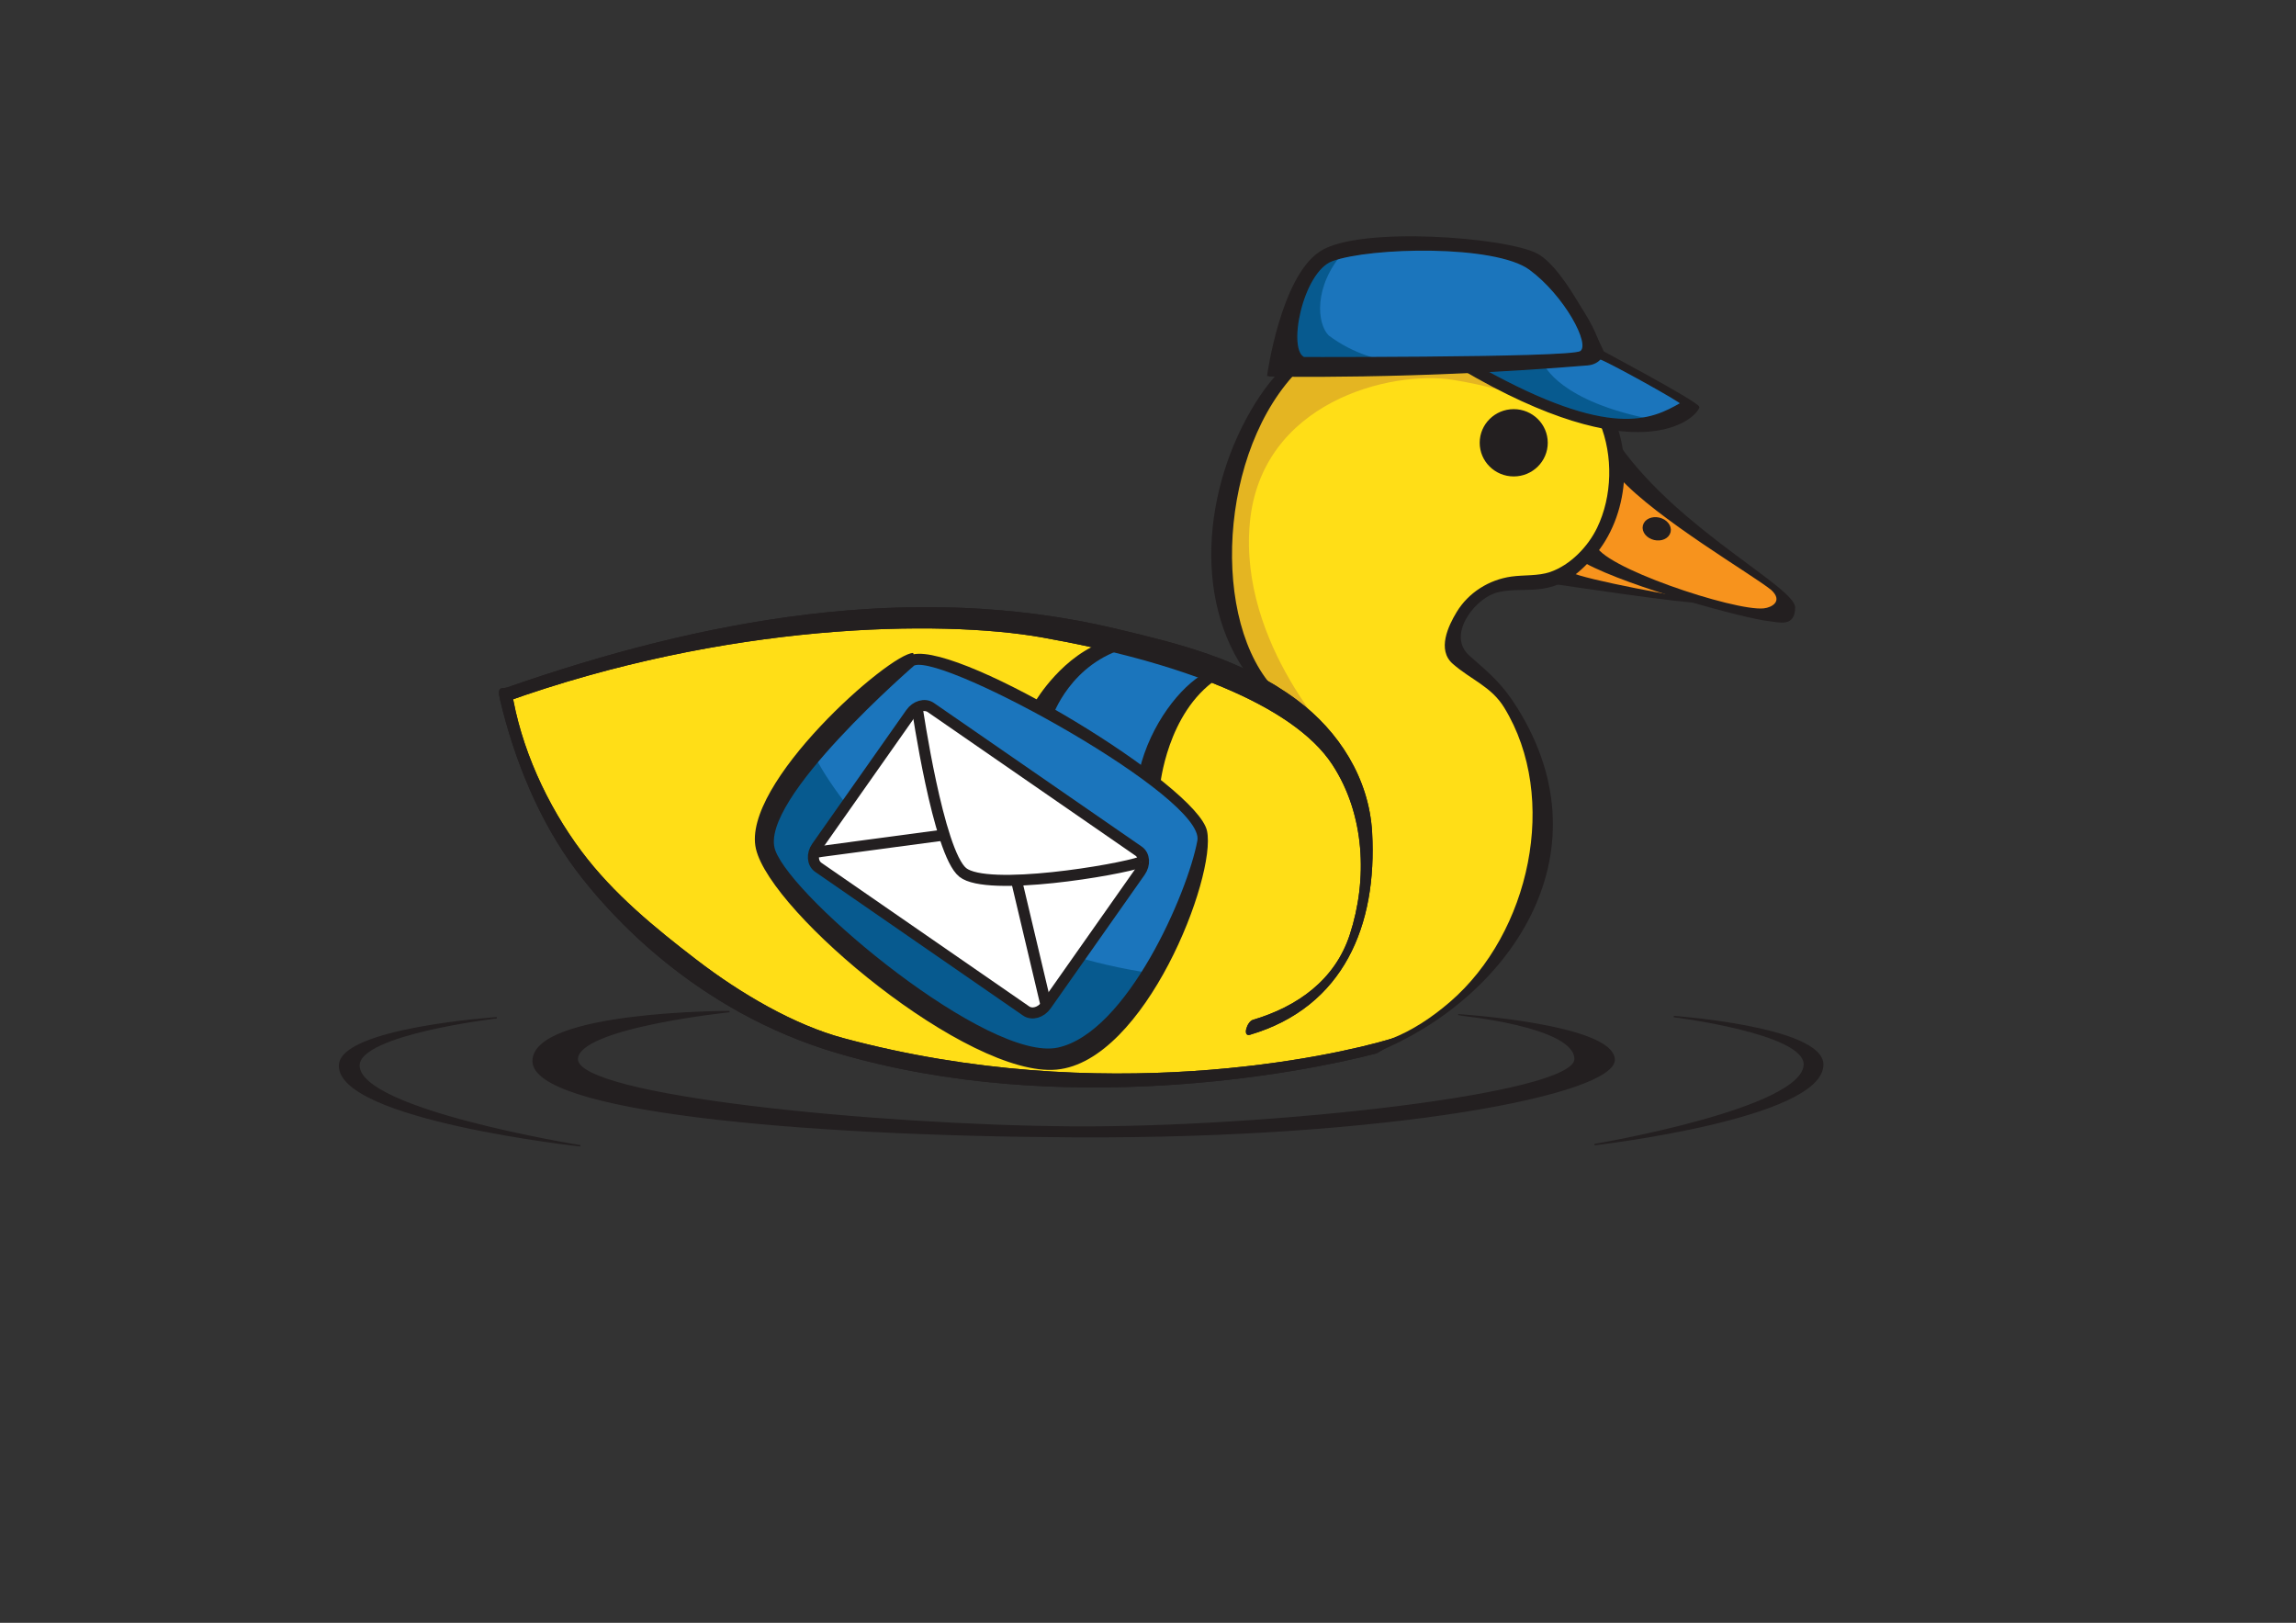 <?xml version="1.0" encoding="UTF-8" standalone="no"?>
<!-- Created with Inkscape (http://www.inkscape.org/) -->

<svg
   xmlns:dc="http://purl.org/dc/elements/1.1/"
   xmlns:cc="http://creativecommons.org/ns#"
   xmlns:rdf="http://www.w3.org/1999/02/22-rdf-syntax-ns#"
   xmlns:svg="http://www.w3.org/2000/svg"
   xmlns="http://www.w3.org/2000/svg"
   xmlns:sodipodi="http://sodipodi.sourceforge.net/DTD/sodipodi-0.dtd"
   xmlns:inkscape="http://www.inkscape.org/namespaces/inkscape"
   version="1.1"
   id="svg2"
   xml:space="preserve"
   width="554.667"
   height="392"
   viewBox="0 0 554.667 392"
   sodipodi:docname="Mail_Drake_V1.0.svg"
   inkscape:version="0.92.1 r15371"><rect x="0" y="0" width="554.667" height="392" fill="#333333" stroke="none"/><defs
     id="defs6"><clipPath
       clipPathUnits="userSpaceOnUse"
       id="clipPath18"><path
         d="M 0,294 H 416 V 0 H 0 Z"
         id="path16"
         inkscape:connector-curvature="0" /></clipPath><clipPath
       clipPathUnits="userSpaceOnUse"
       id="clipPath50"><path
         d="M 0,294 H 416 V 0 H 0 Z"
         id="path48"
         inkscape:connector-curvature="0" /></clipPath><clipPath
       clipPathUnits="userSpaceOnUse"
       id="clipPath62"><path
         d="m 139,109.333 c 39.333,-18.666 95.833,-9.5 110.333,-5.666 v 0 C 267.5,112 277.75,123.75 279,142.75 v 0 c -8.75,-27 -65.669,-35.592 -105.666,-25.083 v 0 C 111.167,134 101.75,153 92,167.666 v 0 c 0,0 7.667,-39.666 47,-58.333"
         id="path60"
         inkscape:connector-curvature="0" /></clipPath><clipPath
       clipPathUnits="userSpaceOnUse"
       id="clipPath70"><path
         d="M -32768,32767 H 32767 V -32768 H -32768 Z"
         id="path68"
         inkscape:connector-curvature="0" /></clipPath><radialGradient
       fx="0"
       fy="0"
       cx="0"
       cy="0"
       r="1"
       gradientUnits="userSpaceOnUse"
       gradientTransform="matrix(70.552,0,0,-564.415,185.5,132.84)"
       spreadMethod="pad"
       id="radialGradient76"><stop
         style="stop-opacity:0.4;stop-color:#ffffff"
         offset="0"
         id="stop72" /><stop
         style="stop-opacity:1;stop-color:#ffffff"
         offset="1"
         id="stop74" /></radialGradient><mask
       maskUnits="userSpaceOnUse"
       x="0"
       y="0"
       width="1"
       height="1"
       id="mask78"><g
         id="g88"><g
           clip-path="url(#clipPath70)"
           id="g86"><g
             id="g84"><g
               id="g82"><path
                 d="M -32768,32767 H 32767 V -32768 H -32768 Z"
                 style="fill:url(#radialGradient76);stroke:none"
                 id="path80"
                 inkscape:connector-curvature="0" /></g></g></g></g></mask><radialGradient
       fx="0"
       fy="0"
       cx="0"
       cy="0"
       r="1"
       gradientUnits="userSpaceOnUse"
       gradientTransform="matrix(70.552,0,0,-564.415,185.5,132.84)"
       spreadMethod="pad"
       id="radialGradient98"><stop
         style="stop-opacity:1;stop-color:#eec918"
         offset="0"
         id="stop94" /><stop
         style="stop-opacity:1;stop-color:#e4b522"
         offset="1"
         id="stop96" /></radialGradient><clipPath
       clipPathUnits="userSpaceOnUse"
       id="clipPath108"><path
         d="M 0,294 H 416 V 0 H 0 Z"
         id="path106"
         inkscape:connector-curvature="0" /></clipPath><clipPath
       clipPathUnits="userSpaceOnUse"
       id="clipPath160"><path
         d="M 0,294 H 416 V 0 H 0 Z"
         id="path158"
         inkscape:connector-curvature="0" /></clipPath><clipPath
       clipPathUnits="userSpaceOnUse"
       id="clipPath220"><path
         d="M 0,294 H 416 V 0 H 0 Z"
         id="path218"
         inkscape:connector-curvature="0" /></clipPath></defs><sodipodi:namedview
     pagecolor="#ffffff"
     bordercolor="#666666"
     borderopacity="1"
     objecttolerance="10"
     gridtolerance="10"
     guidetolerance="10"
     inkscape:pageopacity="0"
     inkscape:pageshadow="2"
     inkscape:window-width="1920"
     inkscape:window-height="1016"
     id="namedview4"
     showgrid="false"
     inkscape:zoom="2"
     inkscape:cx="280.15538"
     inkscape:cy="196"
     inkscape:window-x="0"
     inkscape:window-y="27"
     inkscape:window-maximized="1"
     inkscape:current-layer="g10" /><g
     id="g10"
     inkscape:groupmode="layer"
     inkscape:label="Background"
     transform="matrix(1.333,0,0,-1.333,0,392)"><g
       id="g12"><g
         id="g14"
         clip-path="url(#clipPath18)"><g
           id="g20"
           transform="translate(292.534,102.165)"><path
             d="m 0,0 c 0.5,-6.25 -40.667,-14.352 -97.75,-14.067 -50.533,0.252 -98.167,4.701 -98.167,13.701 0,9 35.584,8.966 35.584,8.966 0,0 -27.584,-2.861 -27.584,-8.633 0,-6.75 54.317,-12.034 89.567,-12.284 35.25,-0.25 91.267,5.817 91.267,12.317 0,6.021 -21.084,8.017 -21.084,8.017 C -28.167,8.017 -0.5,6.25 0,0"
             style="fill:#231f20;fill-opacity:1;fill-rule:nonzero;stroke:none"
             id="path22"
             inkscape:connector-curvature="0" /></g><g
           id="g24"
           transform="translate(292.534,102.165)"><path
             d="m 0,0 c 0.5,-6.25 -40.667,-14.352 -97.75,-14.067 -50.533,0.252 -98.167,4.701 -98.167,13.701 0,9 35.584,8.966 35.584,8.966 0,0 -27.584,-2.861 -27.584,-8.633 0,-6.75 54.317,-12.034 89.567,-12.284 35.25,-0.25 91.267,5.817 91.267,12.317 0,6.021 -21.084,8.017 -21.084,8.017 C -28.167,8.017 -0.5,6.25 0,0 Z"
             style="fill:none;stroke:#231f20;stroke-width:0.25;stroke-linecap:butt;stroke-linejoin:miter;stroke-miterlimit:10;stroke-dasharray:none;stroke-opacity:1"
             id="path26"
             inkscape:connector-curvature="0" /></g><g
           id="g28"
           transform="translate(303.333,109.864)"><path
             d="m 0,0 c 0,0 26.885,-1.928 27,-8.65 0.167,-9.779 -41.357,-14.554 -41.357,-14.554 0,0 38.024,6.441 38.024,14.554 C 23.667,-2.927 0,0 0,0"
             style="fill:#231f20;fill-opacity:1;fill-rule:nonzero;stroke:none"
             id="path30"
             inkscape:connector-curvature="0" /></g><g
           id="g32"
           transform="translate(303.333,109.864)"><path
             d="m 0,0 c 0,0 26.885,-1.928 27,-8.65 0.167,-9.779 -41.357,-14.554 -41.357,-14.554 0,0 38.024,6.441 38.024,14.554 C 23.667,-2.927 0,0 0,0 Z"
             style="fill:none;stroke:#231f20;stroke-width:0.25;stroke-linecap:butt;stroke-linejoin:miter;stroke-miterlimit:10;stroke-dasharray:none;stroke-opacity:1"
             id="path34"
             inkscape:connector-curvature="0" /></g><g
           id="g36"
           transform="translate(90.027,109.647)"><path
             d="m 0,0 c 0,0 -28.371,-1.928 -28.492,-8.65 -0.176,-9.779 43.642,-14.554 43.642,-14.554 0,0 -40.124,6.441 -40.124,14.554 C -24.974,-2.927 0,0 0,0"
             style="fill:#231f20;fill-opacity:1;fill-rule:nonzero;stroke:none"
             id="path38"
             inkscape:connector-curvature="0" /></g><g
           id="g40"
           transform="translate(90.027,109.647)"><path
             d="m 0,0 c 0,0 -28.371,-1.928 -28.492,-8.65 -0.176,-9.779 43.642,-14.554 43.642,-14.554 0,0 -40.124,6.441 -40.124,14.554 C -24.974,-2.927 0,0 0,0 Z"
             style="fill:none;stroke:#231f20;stroke-width:0.25;stroke-linecap:butt;stroke-linejoin:miter;stroke-miterlimit:10;stroke-dasharray:none;stroke-opacity:1"
             id="path42"
             inkscape:connector-curvature="0" /></g></g></g><g
       id="g44"><g
         id="g46"
         clip-path="url(#clipPath50)"><g
           id="g52"
           transform="translate(234.667,228.667)"><path
             d="m 0,0 c 0,0 -13,-16 -12.667,-30.333 0.334,-14.334 0.792,-22.98 10.73,-31.824 C 8,-71 -17.37,-49.704 -56.333,-47.333 -100.167,-44.667 -143,-60.667 -143,-60.667 c 0,0 6.296,-47.909 62.167,-64.166 40.666,-11.834 76.5,-2.967 94.666,0.5 C 32,-120.867 43,-98.333 45,-84.667 47,-71 39,-60.5 31.333,-54.5 c -6.499,5.086 1.085,13.9 7.167,14 10.167,0.167 18.327,6.579 19.5,14.5 1.333,9 -2.667,21.15 -8,23.816 C 44.667,0.483 23,16.333 0,0"
             style="fill:#ffde17;fill-opacity:1;fill-rule:nonzero;stroke:none"
             id="path54"
             inkscape:connector-curvature="0" /></g></g></g><g
       id="g56"><g
         id="g58"
         clip-path="url(#clipPath62)"><g
           id="g64"><g
             id="g66" /><g
             id="g90"
             mask="url(#mask78)"><g
               id="g92"><path
                 d="m 139,109.333 c 39.333,-18.666 95.833,-9.5 110.333,-5.666 v 0 C 267.5,112 277.75,123.75 279,142.75 v 0 c -8.75,-27 -65.669,-35.592 -105.666,-25.083 v 0 C 111.167,134 101.75,153 92,167.666 v 0 c 0,0 7.667,-39.666 47,-58.333"
                 style="fill:url(#radialGradient98);stroke:none"
                 id="path100"
                 inkscape:connector-curvature="0" /></g></g></g></g></g><g
       id="g102"><g
         id="g104"
         clip-path="url(#clipPath108)"><g
           id="g110"
           transform="translate(242.5,159)"><path
             d="m 0,0 c 0,0 -18,18.25 -16,40.25 2,22 25.5,27.75 36.75,26 11.25,-1.75 24.75,-7 28,-9.5 0,5.75 -4.5,9.699 -4.5,9.699 0,0 -17,10.868 -30.75,10.618 C -0.25,76.817 -12.723,68.911 -17.25,55.25 -31.5,12.25 0,0 0,0"
             style="fill:#e4b522;fill-opacity:1;fill-rule:nonzero;stroke:none"
             id="path112"
             inkscape:connector-curvature="0" /></g><g
           id="g114"
           transform="translate(282.75,189.75)"><path
             d="m 0,0 c 0,0 16.375,-3.625 20.875,-3.875 4.5,-0.25 -7.125,2 -15.125,8.75 C 3.25,2.5 0,0 0,0"
             style="fill:#f7931d;fill-opacity:1;fill-rule:nonzero;stroke:none"
             id="path116"
             inkscape:connector-curvature="0" /></g><g
           id="g118"
           transform="translate(292.75,211.75)"><path
             d="m 0,0 c 0,0 16.25,-16.25 30,-25.25 1.375,-3 1.875,-0.875 0.25,-2.75 -1.625,-1.875 -12.5,-0.75 -34.5,9.5 C 0,-6.75 0.75,-16.25 0,0"
             style="fill:#f7931d;fill-opacity:1;fill-rule:nonzero;stroke:none"
             id="path120"
             inkscape:connector-curvature="0" /></g><g
           id="g122"
           transform="translate(230.284,170.016)"><path
             d="m 0,0 c -11.25,13.417 -8.926,45.083 6.781,58.624 7.591,6.545 17.663,7.935 27.164,5.586 9.652,-2.387 21.662,-6.967 25.715,-16.83 2.426,-5.902 2.261,-13.243 -0.498,-18.959 -1.66,-3.44 -4.871,-6.768 -8.526,-8.022 C 48.481,19.66 45.884,19.894 43.629,19.579 39.562,19.011 35.838,16.674 33.701,13.141 32.186,10.637 30.112,6.295 33,3.769 c 3.336,-2.919 6.977,-4.108 9.317,-7.925 10.049,-16.394 4.65,-40.86 -9.799,-53.324 -3.199,-2.759 -6.838,-5.22 -10.796,-6.738 -1.369,-0.525 -4.478,-3.196 -2.662,-2.463 23.672,9.548 42.465,35.506 25.646,62.449 -2.732,4.376 -4.953,6.207 -8.656,9.448 -4.123,3.607 0.641,9.907 4.401,11.286 2.323,0.852 5.397,0.542 7.826,0.758 4.568,0.406 7.357,2.598 10.26,5.907 6.449,7.349 7.364,19.551 2.359,27.587 C 56.083,58.484 48.225,61.184 40.028,64.1 31.605,67.096 22.767,68.363 14.257,64.891 6.595,61.765 1.575,58.003 -2.761,51.05 -12.27,35.8 -14.533,13.984 -2.773,-0.06 c 1.103,-1.318 2.777,-1.477 1.99,-0.123 z"
             style="fill:#231f20;fill-opacity:1;fill-rule:nonzero;stroke:none"
             id="path124"
             inkscape:connector-curvature="0" /></g><g
           id="g126"
           transform="translate(226.552,106.568)"><path
             d="m 0,0 c 16.992,5.036 23.058,19.848 22.118,36.673 -0.547,9.789 -6.042,18.365 -13.672,24.026 -9.998,7.416 -21.219,10.133 -32.765,12.882 -36.964,8.799 -75.093,1.652 -110.31,-10.643 -0.898,-0.314 -1.923,0.411 -1.295,-2.244 2.585,-10.923 7.123,-22.02 13.786,-30.906 5.55,-7.401 21.232,-25.472 47.403,-33.145 40.516,-11.878 83.683,-3.677 97.683,-0.011 0.133,0.035 6.203,3.702 2.333,2.55 -10.083,-3 -51.944,-12.434 -98.984,0.206 -8.849,2.377 -18.517,7.981 -26.598,14.183 -7.598,5.831 -15.077,11.95 -20.85,19.649 -6.246,8.33 -11.094,18.891 -12.691,29.263 -0.432,-0.747 -0.864,-1.495 -1.295,-2.243 40.251,14.442 78.938,15.023 97.399,11.766 C -13.235,67.682 7.753,59.911 14.923,48.928 20.816,39.901 21.346,28.148 18.064,18.119 15.363,9.867 8.517,5.071 0.508,2.698 -0.56,2.381 -1.448,-0.429 0,0"
             style="fill:#231f20;fill-opacity:1;fill-rule:nonzero;stroke:none"
             id="path128"
             inkscape:connector-curvature="0" /></g><g
           id="g130"
           transform="translate(293.667,213.167)"><path
             d="m 0,0 c 11,-15.333 31.667,-25.5 31.667,-29.167 0,-3.666 -3,-2.666 -4.667,-2.5 -4.325,0.433 -25.333,6.167 -33.333,10.5 -1.144,1.733 1.658,4.901 1.833,3.5 0.5,-4 25.226,-12.252 30.5,-11.666 1.5,0.166 3.5,1.333 1.333,3.333 -3.5,2.833 -20.666,12.833 -27.5,20.333 C -0.167,-2.667 0,0 0,0"
             style="fill:#231f20;fill-opacity:1;fill-rule:nonzero;stroke:none"
             id="path132"
             inkscape:connector-curvature="0" /></g><g
           id="g134"
           transform="translate(302.277,197.77)"><path
             d="m 0,0 c -0.202,-0.851 -1.273,-1.326 -2.392,-1.061 -1.12,0.266 -1.864,1.17 -1.663,2.021 0.202,0.851 1.273,1.326 2.393,1.061 C -0.543,1.756 0.202,0.851 0,0"
             style="fill:#231f20;fill-opacity:1;fill-rule:nonzero;stroke:none"
             id="path136"
             inkscape:connector-curvature="0" /></g><g
           id="g138"
           transform="translate(302.277,197.77)"><path
             d="m 0,0 c -0.202,-0.851 -1.273,-1.326 -2.392,-1.061 -1.12,0.266 -1.864,1.17 -1.663,2.021 0.202,0.851 1.273,1.326 2.393,1.061 C -0.543,1.756 0.202,0.851 0,0 Z"
             style="fill:none;stroke:#231f20;stroke-width:1;stroke-linecap:butt;stroke-linejoin:miter;stroke-miterlimit:10;stroke-dasharray:none;stroke-opacity:1"
             id="path140"
             inkscape:connector-curvature="0" /></g><g
           id="g142"
           transform="translate(280,213.836)"><path
             d="m 0,0 c 0,-3.091 -2.537,-5.597 -5.667,-5.597 -3.129,0 -5.666,2.506 -5.666,5.597 0,3.091 2.537,5.597 5.666,5.597 C -2.537,5.597 0,3.091 0,0"
             style="fill:#231f20;fill-opacity:1;fill-rule:nonzero;stroke:none"
             id="path144"
             inkscape:connector-curvature="0" /></g><g
           id="g146"
           transform="translate(280,213.836)"><path
             d="m 0,0 c 0,-3.091 -2.537,-5.597 -5.667,-5.597 -3.129,0 -5.666,2.506 -5.666,5.597 0,3.091 2.537,5.597 5.666,5.597 C -2.537,5.597 0,3.091 0,0 Z"
             style="fill:none;stroke:#231f20;stroke-width:1;stroke-linecap:butt;stroke-linejoin:miter;stroke-miterlimit:10;stroke-dasharray:none;stroke-opacity:1"
             id="path148"
             inkscape:connector-curvature="0" /></g><g
           id="g150"
           transform="translate(282.167,188.167)"><path
             d="M 0,0 C 0,0 23.167,-3.5 26,-3.333 28.833,-3.167 24,-2.5 24,-2.5 24,-2.5 4.95,0.801 2.283,2.301 -0.383,3.801 0,0 0,0"
             style="fill:#231f20;fill-opacity:1;fill-rule:nonzero;stroke:none"
             id="path152"
             inkscape:connector-curvature="0" /></g></g></g><g
       id="g4810"><g
         transform="translate(165.716,174.6)"
         id="g162"><path
           inkscape:connector-curvature="0"
           id="path164"
           style="fill:#1b75bc;fill-opacity:1;fill-rule:nonzero;stroke:none"
           d="m 0,0 c 0,0 -28.717,-22.934 -27.717,-32.934 1,-10 39.667,-40 51.667,-40 12,0 31.333,33.667 27.717,41.901 C 46.912,-20.209 10.667,0.417 0,0" /></g><g
         transform="translate(165.716,174.6)"
         id="g166"><path
           inkscape:connector-curvature="0"
           id="path168"
           style="fill:none;stroke:#231f20;stroke-width:0.25;stroke-linecap:butt;stroke-linejoin:miter;stroke-miterlimit:10;stroke-dasharray:none;stroke-opacity:1"
           d="m 0,0 c 0,0 -28.717,-22.934 -27.717,-32.934 1,-10 39.667,-40 51.667,-40 12,0 31.333,33.667 27.717,41.901 C 46.912,-20.209 10.667,0.417 0,0 Z" /></g><g
         transform="translate(147.333,157.667)"
         id="g170"><path
           inkscape:connector-curvature="0"
           id="path172"
           style="fill:#075a8f;fill-opacity:1;fill-rule:nonzero;stroke:none"
           d="m 0,0 c 0,0 -10.667,-11.333 -9.333,-16 1.333,-4.667 30.642,-39.124 51.666,-40 8,-0.333 16,9.667 19.334,16 C 15.333,-33.333 0,0 0,0" /></g><g
         transform="translate(203.333,177.667)"
         id="g174"><path
           inkscape:connector-curvature="0"
           id="path176"
           style="fill:#1b75bc;fill-opacity:1;fill-rule:nonzero;stroke:none"
           d="M 0,0 C 0,0 -19.333,-9 -14.667,-12.667 -10,-16.333 -0.333,-22.667 4.667,-25 7,-19 8.083,-12.417 15.042,-5.542 6,1 0,0 0,0" /></g><g
         transform="translate(189.578,111.9)"
         id="g178"><path
           inkscape:connector-curvature="0"
           id="path180"
           style="fill:#ffffff;fill-opacity:1;fill-rule:nonzero;stroke:none"
           d="M 0,0 C -0.921,-1.309 -2.54,-1.767 -3.615,-1.024 L -41.271,25 c -1.076,0.744 -1.201,2.407 -0.28,3.716 l 17.048,24.227 c 0.921,1.309 2.54,1.768 3.615,1.024 L 16.768,27.943 c 1.076,-0.743 1.201,-2.407 0.28,-3.716 z" /></g><g
         transform="translate(189.578,111.9)"
         id="g182"><path
           inkscape:connector-curvature="0"
           id="path184"
           style="fill:none;stroke:#231f20;stroke-width:2;stroke-linecap:butt;stroke-linejoin:miter;stroke-miterlimit:10;stroke-dasharray:none;stroke-opacity:1"
           d="M 0,0 C -0.921,-1.309 -2.54,-1.767 -3.615,-1.024 L -41.271,25 c -1.076,0.744 -1.201,2.407 -0.28,3.716 l 17.048,24.227 c 0.921,1.309 2.54,1.768 3.615,1.024 L 16.768,27.943 c 1.076,-0.743 1.201,-2.407 0.28,-3.716 z" /></g><g
         transform="translate(189.578,111.9)"
         id="g186"><path
           inkscape:connector-curvature="0"
           id="path188"
           style="fill:#ffffff;fill-opacity:1;fill-rule:nonzero;stroke:#231f20;stroke-width:2;stroke-linecap:butt;stroke-linejoin:miter;stroke-miterlimit:10;stroke-dasharray:none;stroke-opacity:1"
           d="M 0,0 -5.342,22.55" /></g><g
         transform="translate(147.321,139.583)"
         id="g190"><path
           inkscape:connector-curvature="0"
           id="path192"
           style="fill:#ffffff;fill-opacity:1;fill-rule:nonzero;stroke:#231f20;stroke-width:2;stroke-linecap:butt;stroke-linejoin:miter;stroke-miterlimit:10;stroke-dasharray:none;stroke-opacity:1"
           d="M 0,0 23.867,3.193" /></g><g
         transform="translate(166.206,165.956)"
         id="g194"><path
           inkscape:connector-curvature="0"
           id="path196"
           style="fill:#ffffff;fill-opacity:1;fill-rule:nonzero;stroke:#231f20;stroke-width:2;stroke-linecap:butt;stroke-linejoin:miter;stroke-miterlimit:10;stroke-dasharray:none;stroke-opacity:1"
           d="m 0,0 c 0,0 3.827,-26.401 8.276,-29.972 4.449,-3.572 28.271,0.436 32.305,1.885" /></g><g
         transform="translate(165.5,175.75)"
         id="g198"><path
           inkscape:connector-curvature="0"
           id="path200"
           style="fill:#231f20;fill-opacity:1;fill-rule:nonzero;stroke:none"
           d="M 0,0 C -4.25,0 -31.25,-23.75 -28.5,-35.5 -25.75,-47.25 10,-77 26,-75.5 42,-74 55,-40.5 53.25,-32.25 51.5,-24 9.134,1.673 0,-0.25 -0.82,-0.423 -2.171,-3.066 0.25,-2.25 5.949,-0.33 52.948,-26.14 51.5,-34 49.75,-43.5 38.75,-68.75 26.25,-71.5 13.75,-74.25 -21.75,-44.75 -25,-35.75 -28.25,-26.75 0.5,-2 0.5,-2 Z" /></g><g
         transform="translate(200.75,178)"
         id="g202"><path
           inkscape:connector-curvature="0"
           id="path204"
           style="fill:#231f20;fill-opacity:1;fill-rule:nonzero;stroke:none"
           d="m 0,0 c -8.083,-2.417 -13.1,-11 -13.1,-11 l 3.1,-2.75 c 0,0 3.25,9.75 13.734,12.5 C 2,-0.417 1.917,-0.917 0,0" /></g><g
         transform="translate(218.375,172.125)"
         id="g206"><path
           inkscape:connector-curvature="0"
           id="path208"
           style="fill:#231f20;fill-opacity:1;fill-rule:nonzero;stroke:none"
           d="m 0,0 c -4.375,-2.375 -9.875,-9.25 -11.875,-17.625 2.25,-2.167 3.75,-2.75 3.75,-2.75 0,0 1.25,13.125 10.25,19.25 C 0.375,0.625 1.667,-0.5 0,0" /></g></g><g
       id="g210"
       transform="translate(226.552,106.568)"><path
         d="m 0,0 c 16.992,5.036 23.058,19.848 22.118,36.673 -0.547,9.789 -6.042,18.365 -13.672,24.026 -9.998,7.416 -21.219,10.133 -32.765,12.882 -36.964,8.799 -75.093,1.652 -110.31,-10.643 -0.898,-0.314 -1.923,0.411 -1.295,-2.244 2.585,-10.923 7.123,-22.02 13.786,-30.906 5.55,-7.401 21.232,-25.472 47.403,-33.145 40.516,-11.878 83.683,-3.677 97.683,-0.011 0.133,0.035 6.203,3.702 2.333,2.55 -10.083,-3 -51.944,-12.434 -98.984,0.206 -8.849,2.377 -18.517,7.981 -26.598,14.183 -7.598,5.831 -15.077,11.95 -20.85,19.649 -6.246,8.33 -11.094,18.891 -12.691,29.263 -0.432,-0.747 -0.864,-1.495 -1.295,-2.243 40.251,14.442 78.938,15.023 97.399,11.766 C -13.235,67.682 7.753,59.911 14.923,48.928 20.816,39.901 21.346,28.148 18.064,18.119 15.363,9.867 8.517,5.071 0.508,2.698 -0.56,2.381 -1.448,-0.429 0,0"
         style="fill:#231f20;fill-opacity:1;fill-rule:nonzero;stroke:none"
         id="path212"
         inkscape:connector-curvature="0" /></g><g
       id="g214"><g
         id="g216"
         clip-path="url(#clipPath220)"><g
           id="g222"
           transform="translate(289.545,230)"><path
             d="m 0,0 17.293,-9.354 c 0,0 -12.026,-11.869 -41.346,7.074 C -1.022,-1.572 0,0 0,0"
             style="fill:#1b75bc;fill-opacity:1;fill-rule:nonzero;stroke:#231f20;stroke-width:0.25;stroke-linecap:butt;stroke-linejoin:miter;stroke-miterlimit:10;stroke-dasharray:none;stroke-opacity:1"
             id="path224"
             inkscape:connector-curvature="0" /></g><g
           id="g226"
           transform="translate(277.833,246.901)"><path
             d="m 0,0 c 6.21,-3.459 12.184,-13.127 12.184,-16.822 0,-3.694 -59.861,-3.102 -59.861,-3.102 0,0 3.265,19.845 11.204,21.496 C -28.534,3.223 -6.21,3.459 0,0"
             style="fill:#1b75bc;fill-opacity:1;fill-rule:nonzero;stroke:none"
             id="path228"
             inkscape:connector-curvature="0" /></g><g
           id="g230"
           transform="translate(277.833,246.901)"><path
             d="m 0,0 c 6.21,-3.459 12.184,-13.127 12.184,-16.822 0,-3.694 -59.861,-3.102 -59.861,-3.102 0,0 3.265,19.845 11.204,21.496 C -28.534,3.223 -6.21,3.459 0,0 Z"
             style="fill:none;stroke:#231f20;stroke-width:0.25;stroke-linecap:butt;stroke-linejoin:miter;stroke-miterlimit:10;stroke-dasharray:none;stroke-opacity:1"
             id="path232"
             inkscape:connector-curvature="0" /></g><g
           id="g234"
           transform="translate(233.1,228.284)"><path
             d="M 0,0 H 27.25 C 27.25,0 16.701,-1.75 7.701,5 5.576,7.125 4.9,13.866 10.4,20.116 -1.6,17.717 0,0 0,0"
             style="fill:#075a8f;fill-opacity:1;fill-rule:nonzero;stroke:none"
             id="path236"
             inkscape:connector-curvature="0" /></g><g
           id="g238"
           transform="translate(279.833,228)"><path
             d="M 0,0 C 0,0 2.75,-6.75 20,-10 10.833,-12.667 -3.617,-7.4 -12.367,-0.65 -3.208,0.25 1.542,1 1.542,1 Z"
             style="fill:#075a8f;fill-opacity:1;fill-rule:nonzero;stroke:none"
             id="path240"
             inkscape:connector-curvature="0" /></g><g
           id="g242"
           transform="translate(230.083,225.97)"><path
             d="m 0,0 c 0,0 26.265,-0.607 57.646,2.014 2.297,0.192 2.934,2.096 2.934,2.096 0,0 -6.648,14.986 -12.098,17.921 -5.45,2.935 -32.109,5.051 -39.236,0.439 -7.127,-4.612 -9.56,-22.387 -9.56,-22.387 0,0 6.349,1.914 6.718,3.135 -3.459,0.996 -0.584,15.667 4.938,17.681 6.957,2.537 29.531,3.04 35.82,-1.572 C 53.45,14.716 58.441,5.619 56.345,4.361 54.249,3.104 1.489,3.291 1.489,3.291 Z"
             style="fill:#231f20;fill-opacity:1;fill-rule:nonzero;stroke:none"
             id="path244"
             inkscape:connector-curvature="0" /></g><g
           id="g246"
           transform="translate(230.083,225.97)"><path
             d="m 0,0 c 0,0 26.265,-0.607 57.646,2.014 2.297,0.192 2.934,2.096 2.934,2.096 0,0 -6.648,14.986 -12.098,17.921 -5.45,2.935 -32.109,5.051 -39.236,0.439 -7.127,-4.612 -9.56,-22.387 -9.56,-22.387 0,0 6.349,1.914 6.718,3.135 -3.459,0.996 -0.584,15.667 4.938,17.681 6.957,2.537 29.531,3.04 35.82,-1.572 C 53.45,14.716 58.441,5.619 56.345,4.361 54.249,3.104 1.489,3.291 1.489,3.291 Z"
             style="fill:none;stroke:#231f20;stroke-width:0.25;stroke-linecap:butt;stroke-linejoin:miter;stroke-miterlimit:10;stroke-dasharray:none;stroke-opacity:1"
             id="path248"
             inkscape:connector-curvature="0" /></g><g
           id="g250"
           transform="translate(289.34,230.949)"><path
             d="m 0,0 c 0.585,-0.647 -0.378,-1.487 0.65,-1.866 1.992,-0.734 14.963,-7.935 14.642,-8.12 -5.346,-3.065 -12.754,-6.71 -36.179,6.338 -0.972,0.542 -2.755,-0.381 -3.826,0.105 C 7.701,-22.707 17.97,-12.582 18.52,-10.657 18.363,-9.753 0,0 0,0"
             style="fill:#231f20;fill-opacity:1;fill-rule:nonzero;stroke:none"
             id="path252"
             inkscape:connector-curvature="0" /></g><g
           id="g254"
           transform="translate(289.34,230.949)"><path
             d="m 0,0 c 0.585,-0.647 -0.378,-1.487 0.65,-1.866 1.992,-0.734 14.963,-7.935 14.642,-8.12 -5.346,-3.065 -12.754,-6.71 -36.179,6.338 -0.972,0.542 -2.755,-0.381 -3.826,0.105 C 7.701,-22.707 17.97,-12.582 18.52,-10.657 18.363,-9.753 0,0 0,0 Z"
             style="fill:none;stroke:#231f20;stroke-width:0.25;stroke-linecap:butt;stroke-linejoin:miter;stroke-miterlimit:10;stroke-dasharray:none;stroke-opacity:1"
             id="path256"
             inkscape:connector-curvature="0" /></g></g></g></g><g
     inkscape:groupmode="layer"
     id="layer2"
     inkscape:label="Satchel" /></svg>